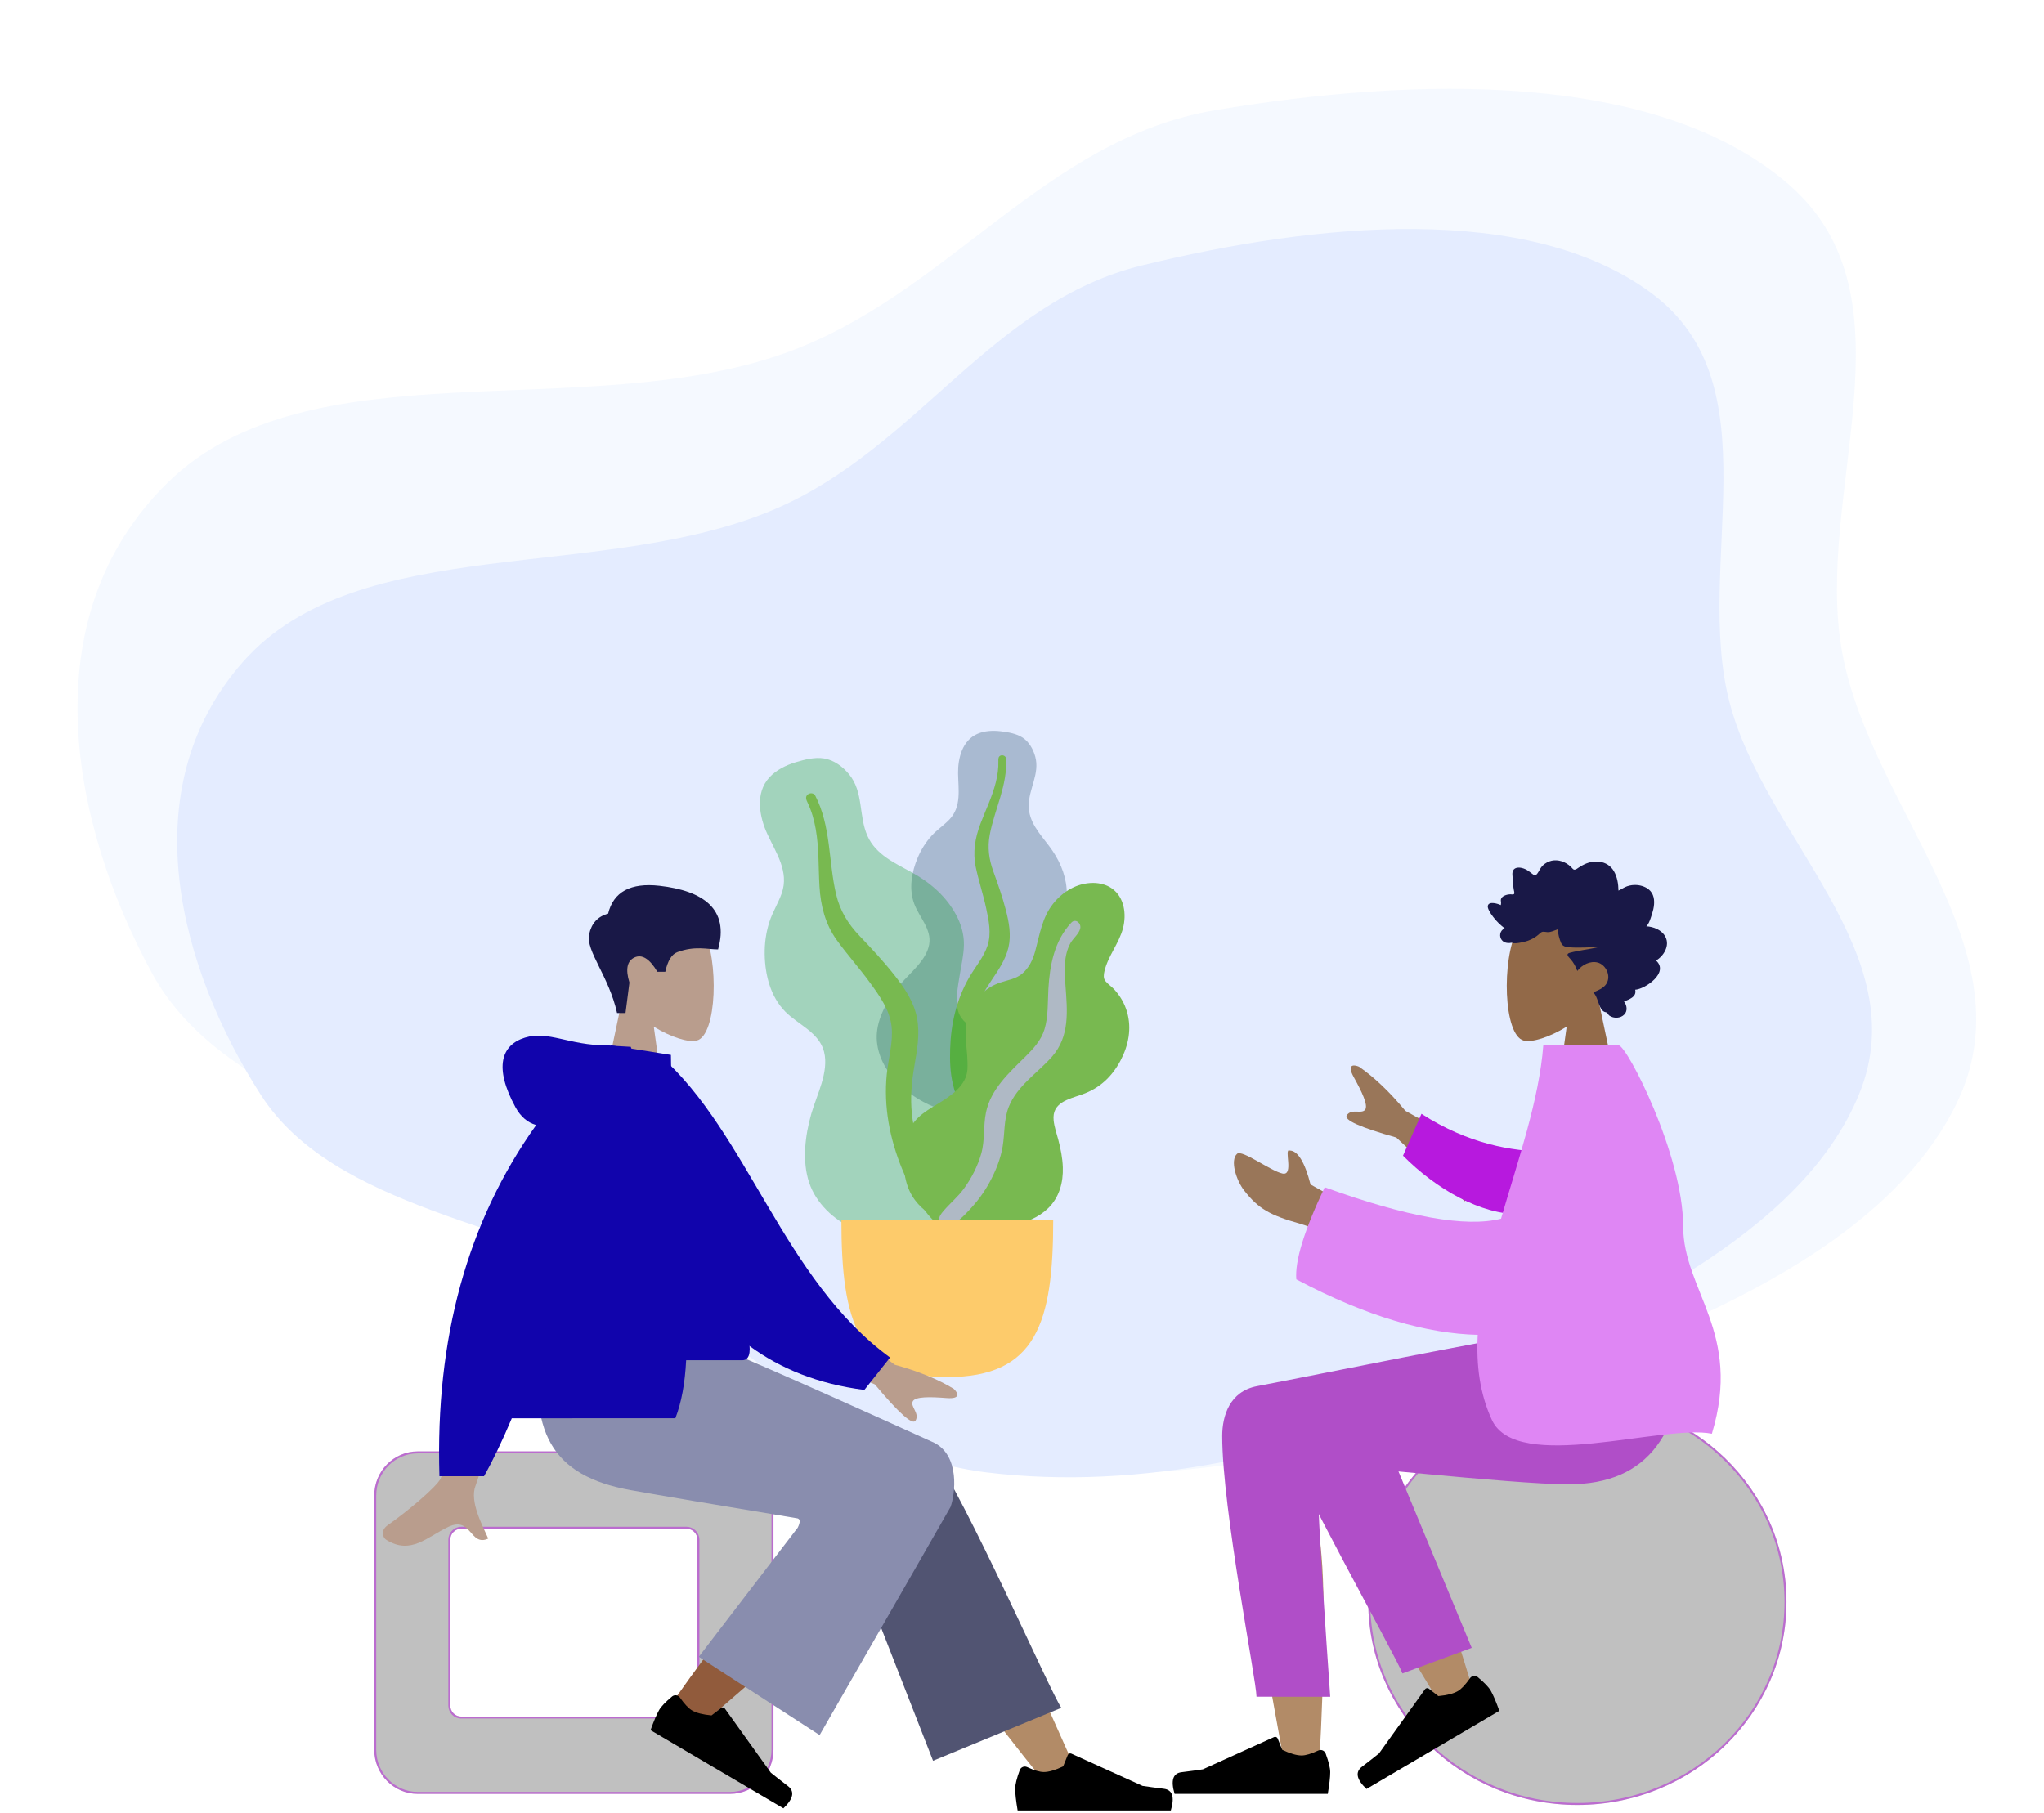 <svg width="736" height="653" viewBox="0 0 736 653" fill="none" xmlns="http://www.w3.org/2000/svg">
<path opacity="0.15" fill-rule="evenodd" clip-rule="evenodd" d="M663.308 234.886C673.588 291.329 731.657 342.509 704.328 397.809C676.772 453.569 597.698 482.25 529.245 506.162C467.605 527.694 400.306 537.885 338.343 525.653C281.671 514.465 252.057 470.506 206.668 442.483C155.155 410.679 81.092 398.904 54.766 350.573C25.612 297.053 10.725 222.506 60.345 173.865C111.337 123.878 210.015 153.025 282.646 127.187C341.189 106.36 375.733 50.114 437.423 39.722C509.554 27.571 596.54 25.357 643.954 66.322C691.307 107.235 652.93 177.905 663.308 234.886Z" fill="#BED8FF"/>
<path fill-rule="evenodd" clip-rule="evenodd" d="M622.759 252.918C635.496 301.986 690.003 343.304 669.523 393.816C648.874 444.748 581.061 475.175 522.297 500.706C469.381 523.696 410.741 537.062 355.341 530.32C304.671 524.154 275.71 487.346 233.887 465.609C186.421 440.94 120.388 435.388 94.04 394.514C64.861 349.251 46.886 284.529 87.442 238.432C129.12 191.061 217.976 210.315 280.296 182.814C330.528 160.647 357.304 108.831 410.99 95.654C473.761 80.246 550.271 72.627 594.721 105.637C639.115 138.605 609.901 203.381 622.759 252.918Z" fill="#E4ECFF"/>
<g clip-path="url(#clip0_422_6272)">
<path fill-rule="evenodd" clip-rule="evenodd" d="M360.414 263.395C357.613 263.053 354.623 263.173 352.018 264.279C346.478 266.631 344.904 273.175 344.98 278.494C345.062 284.22 346.277 290.473 341.925 295.086C339.924 297.207 337.435 298.83 335.47 300.99C333.371 303.297 331.724 305.938 330.504 308.774C328.264 313.983 327.165 320.108 329.213 325.572C331.016 330.383 335.553 334.725 334.572 340.195C333.55 345.902 327.797 350.264 324.2 354.515C320.129 359.325 316.381 365.473 315.765 371.781C315.175 377.826 317.806 383.94 321.844 388.51C329.913 397.641 342.042 402.118 354.271 402.09C359.464 402.078 365.343 401.843 369.823 399.053C371.208 398.191 371.939 397.223 372.762 395.878C373.5 394.672 374.475 393.887 375.604 393.034C378.084 391.159 379.874 388.633 381.017 385.805C385.455 374.82 381.908 361.23 375.696 351.476C374.224 349.165 373.019 346.941 373.734 344.186C374.48 341.311 376.314 338.717 377.936 336.245C379.539 333.803 381.369 331.472 382.622 328.831C383.934 326.064 384.304 323.166 384.072 320.138C383.636 314.45 381.181 309.201 377.704 304.626C374.356 300.22 370.424 296.004 370.415 290.23C370.406 284.111 374.497 278.668 372.754 272.446C372.032 269.87 370.583 267.227 368.247 265.683C366.007 264.201 363.049 263.717 360.414 263.395Z" fill="#5A7693" fill-opacity="0.42"/>
<path fill-rule="evenodd" clip-rule="evenodd" d="M362.246 273.178C362.193 272.356 361.219 271.863 360.451 272.078C359.441 272.36 359.46 273.304 359.487 274.145C359.569 276.729 359.195 279.241 358.573 281.749C357.282 286.964 354.895 291.768 353.005 296.776C351.115 301.781 350.229 306.948 351.337 312.244C352.382 317.237 354.023 322.1 355.092 327.099C356.035 331.505 357.037 336.152 355.602 340.547C354.221 344.778 351.168 348.223 348.969 352.046C344.418 359.96 342.399 368.74 342.129 377.775C342.004 381.97 342.117 386.205 343.09 390.319C343.65 392.689 344.403 395.891 346.433 397.527C347.37 398.281 348.971 398.542 349.759 397.425C350.499 396.377 349.85 394.755 349.615 393.638C348.598 388.804 348.393 383.863 348.637 378.955C348.872 374.2 349.434 369.453 350.93 364.912C352.319 360.698 354.429 356.913 356.913 353.226C359.443 349.47 362.074 345.705 363.12 341.254C364.182 336.732 363.319 332.132 362.165 327.698C360.944 323.007 359.346 318.451 357.693 313.887C356.083 309.44 355.512 305.233 356.401 300.579C358.157 291.384 362.859 282.753 362.246 273.178Z" fill="#78B950"/>
<path fill-rule="evenodd" clip-rule="evenodd" d="M286.447 274.552C282.98 275.605 279.537 277.303 277.066 279.966C271.812 285.629 273.424 294.188 276.324 300.439C279.447 307.167 284.178 313.93 281.511 321.65C280.285 325.199 278.224 328.413 277.061 331.989C275.818 335.811 275.282 339.791 275.35 343.779C275.477 351.104 277.425 358.92 282.715 364.316C287.373 369.068 294.989 371.843 296.73 378.822C298.547 386.102 294.105 394.255 292.133 401.153C289.901 408.959 288.754 418.18 291.366 425.96C293.869 433.417 300.187 439.278 307.339 442.582C321.629 449.183 338.221 448.167 352.551 441.772C358.634 439.057 365.406 435.721 369.186 430.091C370.355 428.35 370.7 426.826 370.955 424.807C371.183 422.996 371.912 421.561 372.785 419.965C374.702 416.458 375.467 412.538 375.313 408.599C374.712 393.3 363.369 379.074 350.927 370.769C347.979 368.802 345.39 366.799 344.773 363.169C344.128 359.38 344.908 355.359 345.504 351.592C346.093 347.869 347.008 344.161 347.081 340.385C347.158 336.431 346.06 332.812 344.187 329.351C340.669 322.851 335.015 317.921 328.519 314.319C322.263 310.85 315.423 307.909 312.361 301.086C309.115 293.854 311.036 285.288 305.704 278.838C303.496 276.166 300.399 273.794 296.843 273.183C293.432 272.597 289.707 273.562 286.447 274.552Z" fill="#08981F" fill-opacity="0.3"/>
<path fill-rule="evenodd" clip-rule="evenodd" d="M293.528 286.511C293.036 285.565 291.638 285.492 290.853 286.148C289.82 287.012 290.337 288.12 290.809 289.102C292.258 292.12 293.136 295.291 293.723 298.586C294.944 305.438 294.669 312.378 295.082 319.301C295.494 326.218 297.163 332.801 301.232 338.492C305.069 343.857 309.535 348.756 313.403 354.116C316.813 358.84 320.419 363.817 321.043 369.774C321.644 375.508 319.878 381.188 319.309 386.868C318.132 398.625 320.369 410.081 324.785 420.922C326.836 425.956 329.186 430.911 332.479 435.274C334.375 437.787 336.932 441.184 340.163 442.057C341.653 442.46 343.662 441.929 343.998 440.193C344.315 438.565 342.706 436.984 341.847 435.785C338.126 430.593 335.299 424.849 333.013 418.909C330.798 413.154 328.969 407.238 328.341 401.077C327.758 395.358 328.243 389.77 329.216 384.102C330.207 378.327 331.311 372.49 330.203 366.671C329.077 360.76 325.659 355.764 321.987 351.117C318.103 346.202 313.848 341.645 309.525 337.107C305.313 332.685 302.442 328.001 301.044 322.024C298.282 310.214 299.259 297.529 293.528 286.511Z" fill="#78B950"/>
<path fill-rule="evenodd" clip-rule="evenodd" d="M393.617 317.989C387.853 317.989 382.785 321.045 379.293 325.38C375.205 330.456 374.38 336.654 372.72 342.703C371.894 345.714 370.474 348.702 367.984 350.747C365.72 352.607 362.845 352.98 360.135 353.888C354.719 355.705 350.345 360.08 348.618 365.418C346.511 371.93 348.743 378.496 348.358 385.096C348.005 391.156 342.03 394.937 337.222 397.842C332.482 400.707 328.211 403.389 326.783 408.97C325.269 414.889 324.761 421.496 326.858 427.343C330.35 437.079 340.568 441.366 350.442 442.031C359.402 442.634 370.669 441.687 377.398 435.183C381.425 431.291 382.883 425.847 382.702 420.431C382.59 417.063 381.923 413.727 381.06 410.472C380.449 408.166 379.623 405.869 379.388 403.486C378.762 397.144 384.623 395.926 389.612 394.185C395.952 391.972 400.39 387.793 403.476 381.97C406.35 376.549 407.556 370.463 405.833 364.493C404.953 361.446 403.357 358.68 401.193 356.328C400.24 355.293 398.897 354.43 398.037 353.342C397.234 352.326 397.409 351.01 397.685 349.82C398.965 344.325 402.95 339.775 404.375 334.29C405.662 329.338 404.901 323.176 400.375 319.982C398.419 318.602 396.007 318.004 393.617 317.989Z" fill="#78B950"/>
<path fill-rule="evenodd" clip-rule="evenodd" d="M385.759 332.308C379.65 338.816 377.989 347.645 377.502 356.203C377.229 361.002 377.513 366.064 376.103 370.718C374.897 374.702 372.069 377.748 369.154 380.626C363.286 386.42 356.742 392.311 355.025 400.696C354.018 405.617 354.698 410.7 353.306 415.567C352.041 419.991 349.813 424.337 347.103 428.073C344.922 431.081 342.079 433.384 339.694 436.188C338.967 437.044 337.924 438.304 338.225 439.513C338.576 440.928 340.379 441.376 341.658 441.154C344.64 440.635 347.15 437.788 349.1 435.718C351.951 432.691 354.373 429.435 356.343 425.783C358.529 421.727 360.289 417.423 361.041 412.873C361.822 408.153 361.433 403.233 363.215 398.702C366.214 391.079 373.488 386.581 378.747 380.64C385.3 373.236 384.323 364.022 383.651 354.915C383.283 349.91 382.916 344.259 385.445 339.689C386.41 337.945 388.563 336.319 388.978 334.336C389.358 332.52 387.283 330.684 385.759 332.308Z" fill="#AFB9C5"/>
<path fill-rule="evenodd" clip-rule="evenodd" d="M379.242 439.252C379.242 476.47 373.168 495.971 341.103 495.971C309.038 495.971 302.965 476.47 302.964 439.252H379.242Z" fill="#FDCB6B"/>
</g>
<path fill-rule="evenodd" clip-rule="evenodd" d="M224.002 360.077C219.496 354.696 216.446 348.102 216.955 340.713C218.424 319.424 247.556 324.107 253.223 334.852C258.89 345.597 258.216 372.853 250.893 374.774C247.972 375.54 241.75 373.664 235.417 369.781L239.392 398.387H215.922L224.002 360.077Z" fill="#B99D8D"/>
<path fill-rule="evenodd" clip-rule="evenodd" d="M222.196 364.869C219.25 351.538 210.858 342.45 212.14 336.491C212.994 332.519 215.272 330.049 218.972 329.08C220.886 321.205 227.058 317.855 237.488 319.031C253.134 320.795 262.683 327.405 258.559 341.949C254.768 341.949 250.192 340.554 243.864 342.944C241.856 343.702 240.42 346.053 239.556 349.997H236.696C233.921 345.317 231.184 343.597 228.487 344.837C225.789 346.078 225.176 349.091 226.647 353.878L225.238 364.869H222.196Z" fill="#191847"/>
<path fill-rule="evenodd" clip-rule="evenodd" d="M150.405 522.74H262.865C271.507 522.74 278.512 529.867 278.512 538.657V630.181C278.512 638.972 271.507 646.098 262.865 646.098H150.405C141.763 646.098 134.758 638.972 134.758 630.181V538.657C134.758 529.867 141.763 522.74 150.405 522.74ZM166.051 550.595C163.891 550.595 162.14 552.377 162.14 554.574V614.264C162.14 616.461 163.891 618.243 166.051 618.243H247.219C249.379 618.243 251.13 616.461 251.13 614.264V554.574C251.13 552.377 249.379 550.595 247.219 550.595H166.051Z" fill="#C0C0C0"/>
<path d="M150.405 523.095H262.865C271.305 523.095 278.158 530.057 278.158 538.657V630.181C278.158 638.782 271.305 645.743 262.865 645.743H150.405C141.964 645.743 135.112 638.782 135.112 630.181V538.657C135.112 530.057 141.964 523.095 150.405 523.095ZM166.051 550.241C163.689 550.241 161.785 552.187 161.785 554.574V614.264C161.785 616.651 163.689 618.597 166.051 618.597H247.219C249.58 618.597 251.485 616.651 251.485 614.264V554.574C251.485 552.187 249.58 550.241 247.219 550.241H166.051Z" stroke="#B719DE" stroke-opacity="0.5" stroke-width="0.709"/>
<path fill-rule="evenodd" clip-rule="evenodd" d="M375.479 641.123C356.199 617.172 343.153 599.416 336.342 587.855C324.681 568.059 315.136 550.444 312.124 543.715C304.941 527.669 328.659 520.156 334.027 527.64C342.152 538.968 359.503 574.613 386.081 634.575L375.479 641.123Z" fill="#B28B67"/>
<path fill-rule="evenodd" clip-rule="evenodd" d="M335.971 634.159L300.089 542.274C292.414 525.524 329.476 514.514 335.116 522.309C347.921 540.007 378.355 609.82 382.17 615.093L335.971 634.159Z" fill="#515472"/>
<path fill-rule="evenodd" clip-rule="evenodd" d="M240.406 615.682C247.387 605.315 272.782 570.439 286.622 556.014C290.6 551.869 294.48 547.891 298.151 544.184C309.061 533.165 330.856 551.757 319.965 561.792C292.84 586.782 253.259 620.513 249.952 623.521C245.317 627.737 236.019 622.197 240.406 615.682Z" fill="#915B3C"/>
<path fill-rule="evenodd" clip-rule="evenodd" d="M241.992 611.021C239.593 613.022 238.033 614.658 237.314 615.929C236.438 617.474 235.415 619.879 234.245 623.143C236.019 624.187 251.964 633.57 282.081 651.291C285.676 647.87 286.229 645.206 283.738 643.299C281.248 641.392 279.192 639.784 277.572 638.475L261.013 615.377C260.694 614.933 260.083 614.832 259.647 615.152C259.639 615.158 259.632 615.163 259.625 615.169L256.211 617.831C253.069 617.541 250.723 616.939 249.173 616.027C247.914 615.286 246.466 613.749 244.829 611.415L244.829 611.415C244.201 610.52 242.98 610.305 242.102 610.936C242.064 610.963 242.028 610.992 241.992 611.021Z" fill="black"/>
<path fill-rule="evenodd" clip-rule="evenodd" d="M367.188 637.543C366.094 640.514 365.547 642.737 365.547 644.212C365.547 646.006 365.841 648.624 366.428 652.066C368.474 652.066 386.859 652.066 421.585 652.066C423.018 647.245 422.191 644.643 419.102 644.259C416.014 643.874 413.449 643.527 411.406 643.218L385.77 631.591C385.277 631.368 384.699 631.593 384.479 632.095C384.475 632.103 384.471 632.112 384.468 632.121L382.82 636.187C379.961 637.544 377.638 638.223 375.851 638.223C374.399 638.223 372.393 637.626 369.835 636.433L369.835 636.433C368.853 635.975 367.692 636.413 367.242 637.412C367.222 637.455 367.204 637.499 367.188 637.543Z" fill="black"/>
<path fill-rule="evenodd" clip-rule="evenodd" d="M287.18 546.864C257.356 541.921 237.38 538.542 227.251 536.725C198.38 531.546 189.961 515.741 194.939 481.258H248.133C255.173 483.326 284.587 496.116 336.374 519.627C345.692 524.333 343.957 538.207 342.254 542.777C342.184 542.964 326.476 570.345 295.13 624.92L251.615 596.72L287.261 550.187C288.203 548.258 288.175 547.15 287.18 546.864Z" fill="#898DAE"/>
<path fill-rule="evenodd" clip-rule="evenodd" d="M291.012 468.234L322.206 491.537C330.666 493.859 337.735 496.748 343.411 500.205C344.752 501.448 346.372 503.965 340.812 503.53C335.251 503.095 329.382 502.892 328.615 504.821C327.848 506.751 331.213 509.058 329.662 511.662C328.628 513.397 323.743 509.045 315.006 498.606L284.116 485.575L291.012 468.234ZM171.243 469.039L191.679 469.12C179.06 510.558 172.248 532.545 171.243 535.08C168.98 540.785 173.768 549.474 175.816 554.143C169.147 557.179 169.857 545.935 161.444 549.917C153.765 553.551 147.923 560.137 139.051 554.568C137.96 553.883 136.765 551.305 139.653 549.29C146.848 544.271 157.217 535.487 158.618 532.596C160.528 528.653 164.737 507.467 171.243 469.039Z" fill="#B99D8D"/>
<path fill-rule="evenodd" clip-rule="evenodd" d="M229.318 381.805L237.774 380.329C269.149 407.901 282.036 460.87 320.493 488.93L311.237 500.602C244.52 492.198 227.983 427.589 229.318 381.805Z" fill="#1104AC"/>
<path fill-rule="evenodd" clip-rule="evenodd" d="M192.453 489.91C226.359 489.91 251.3 489.91 267.275 489.91C270.694 489.91 270.05 484.888 269.556 482.354C263.852 453.106 241.585 421.578 241.585 379.944L220.003 376.501C202.152 405.707 195.978 441.666 192.453 489.91Z" fill="#1104AC"/>
<path fill-rule="evenodd" clip-rule="evenodd" d="M193.06 405.209C189.926 404.293 187.444 402.155 185.614 398.796C177.725 384.316 180.574 376.344 189.004 373.724C197.434 371.103 204.952 376.501 218.384 376.501C219.114 376.501 219.783 376.548 220.391 376.641L227.147 377.033C246.532 443.865 251.878 488.455 243.186 510.802H184.295C180.806 519.078 177.467 526.042 174.279 531.693H158.232C156.722 482.019 168.331 439.857 193.06 405.209Z" fill="#1104AC"/>
<path fill-rule="evenodd" clip-rule="evenodd" d="M197.117 476.478C198.969 492.242 201.979 503.683 206.148 510.801H184.293C188.363 501.147 192.638 489.705 197.117 476.478V476.478Z" fill="#1104AC"/>
<path d="M567.978 650.076C526.391 650.076 492.678 617.34 492.678 576.957C492.678 536.574 526.391 503.838 567.978 503.838C609.564 503.838 643.277 536.574 643.277 576.957C643.277 617.34 609.564 650.076 567.978 650.076Z" fill="#C0C0C0"/>
<path d="M493.032 576.957C493.032 617.134 526.576 649.722 567.978 649.722C609.379 649.722 642.923 617.134 642.923 576.957C642.923 536.78 609.379 504.192 567.978 504.192C526.576 504.192 493.032 536.78 493.032 576.957Z" stroke="#B719DE" stroke-opacity="0.5" stroke-width="0.709"/>
<path fill-rule="evenodd" clip-rule="evenodd" d="M575.545 360.077C580.051 354.696 583.101 348.102 582.592 340.713C581.123 319.424 551.991 324.107 546.324 334.852C540.657 345.597 541.33 372.853 548.654 374.774C551.575 375.54 557.797 373.664 564.13 369.781L560.155 398.387H583.625L575.545 360.077Z" fill="#926948"/>
<path fill-rule="evenodd" clip-rule="evenodd" d="M592.824 333.627C593.582 332.862 593.996 331.772 594.353 330.736C594.725 329.66 595.086 328.573 595.332 327.453C595.825 325.215 595.83 322.642 594.261 320.905C593.002 319.511 591.114 318.886 589.371 318.751C588.21 318.66 587.018 318.825 585.905 319.198C584.801 319.567 583.849 320.303 582.778 320.76C582.737 318.348 582.331 315.825 581.129 313.766C579.972 311.785 578.127 310.674 576.026 310.38C573.869 310.078 571.74 310.591 569.809 311.653C569.326 311.919 568.847 312.198 568.389 312.513C568.005 312.777 567.606 313.095 567.156 313.203C566.654 313.323 566.405 313.028 566.079 312.655C565.696 312.218 565.265 311.834 564.809 311.493C562.793 309.985 560.148 309.365 557.812 310.269C556.736 310.685 555.689 311.392 554.959 312.367C554.308 313.235 553.844 314.613 552.946 315.218C552.564 315.475 552.295 315.135 551.948 314.883C551.427 314.505 550.93 314.088 550.402 313.721C549.661 313.204 548.858 312.818 547.999 312.615C546.741 312.319 545.003 312.389 544.643 314.065C544.508 314.694 544.611 315.368 544.655 316.002C544.715 316.873 544.777 317.744 544.852 318.614C544.908 319.274 544.98 319.912 545.102 320.56C545.167 320.906 545.372 321.55 545.226 321.896C545.044 322.329 544.204 322.083 543.845 322.098C543.136 322.128 542.423 322.255 541.768 322.563C541.259 322.802 540.725 323.153 540.511 323.746C540.379 324.11 540.414 324.484 540.476 324.858C540.551 325.307 540.465 325.546 540.409 325.999C539.457 325.522 536.156 324.462 535.741 326.199C535.603 326.777 535.917 327.43 536.158 327.918C536.579 328.773 537.131 329.555 537.696 330.3C538.874 331.855 540.28 333.197 541.793 334.344C540.021 335.146 539.558 337.511 541.093 338.92C541.771 339.542 542.682 339.68 543.536 339.64C543.849 339.626 544.3 339.503 544.547 339.559C544.679 339.589 544.821 339.703 545.004 339.716C546.211 339.8 547.573 339.504 548.752 339.232C550.853 338.746 552.843 337.734 554.467 336.191C554.884 335.795 555.228 335.568 555.789 335.574C556.281 335.579 556.763 335.716 557.254 335.728C558.554 335.762 559.725 335.116 560.932 334.686C561.006 336.344 561.47 338.17 562.137 339.662C562.68 340.879 563.816 341.055 564.932 341.162C568.5 341.504 572.08 341.122 575.653 341.127C572.194 341.923 568.621 342.25 565.193 343.186C563.644 343.609 564.827 344.671 565.489 345.408C566.58 346.62 567.391 348.123 567.954 349.706C569.646 347.462 572.636 345.984 575.285 346.673C578.212 347.435 580.273 351.462 578.402 354.357C577.315 356.037 575.352 356.686 573.72 357.408C574.993 358.755 575.302 360.745 576.068 362.421C576.446 363.248 576.977 364.182 577.823 364.47C578.136 364.577 578.503 364.586 578.749 364.845C579.055 365.167 579.128 365.526 579.518 365.802C581.076 366.904 583.51 366.819 584.891 365.381C586.14 364.08 585.815 362.022 584.772 360.704C586.432 360 589.457 359.094 588.797 356.463C592.395 356.22 601.13 350.284 596.302 345.947C598.952 344.423 601.386 340.7 599.684 337.418C598.373 334.89 595.325 333.761 592.824 333.627Z" fill="#191847"/>
<path fill-rule="evenodd" clip-rule="evenodd" d="M464.364 501.606C456.309 496.686 442.795 503.008 442.804 510.045C442.832 531.1 461.721 630.331 462.707 636.604C463.693 642.877 474.257 644.534 474.873 636.624C475.852 624.039 477.67 580.473 475.851 560.307C475.099 551.983 474.291 544.056 473.494 536.984C483.406 555.192 498.734 581.261 519.48 615.193L530.742 609.958C521.898 580.316 514.646 559.39 508.987 547.179C499.296 526.272 490.209 508.367 486.384 502.06C480.369 492.139 469.897 495.601 464.364 501.606Z" fill="#B28B67"/>
<path fill-rule="evenodd" clip-rule="evenodd" d="M529.935 593.497L491.28 500.344C482.02 485.191 456.056 503.428 459.214 512.217C466.384 532.17 502.846 596.769 504.982 602.714L529.935 593.497Z" fill="#B04EC8"/>
<path fill-rule="evenodd" clip-rule="evenodd" d="M532.133 604.058C534.532 606.059 536.092 607.695 536.811 608.966C537.687 610.511 538.71 612.916 539.88 616.18C538.106 617.224 522.161 626.607 492.044 644.328C488.449 640.907 487.896 638.243 490.387 636.336C492.877 634.429 494.933 632.821 496.553 631.512L513.112 608.414C513.431 607.97 514.042 607.869 514.478 608.189C514.486 608.195 514.493 608.2 514.5 608.206L517.914 610.868C521.056 610.578 523.402 609.977 524.952 609.064C526.211 608.323 527.659 606.786 529.296 604.452L529.296 604.452C529.924 603.557 531.145 603.342 532.023 603.973C532.061 604 532.097 604.029 532.133 604.058Z" fill="black"/>
<path fill-rule="evenodd" clip-rule="evenodd" d="M477.343 631.576C478.437 634.547 478.984 636.77 478.984 638.245C478.984 640.039 478.691 642.656 478.103 646.098C476.057 646.098 457.672 646.098 422.947 646.098C421.513 641.278 422.341 638.675 425.429 638.291C428.517 637.907 431.082 637.56 433.125 637.25L458.761 625.624C459.254 625.4 459.832 625.625 460.052 626.127C460.056 626.136 460.06 626.144 460.063 626.153L461.711 630.219C464.57 631.576 466.893 632.255 468.68 632.255C470.133 632.255 472.138 631.658 474.697 630.465L474.697 630.465C475.679 630.007 476.84 630.446 477.29 631.444C477.309 631.488 477.327 631.531 477.343 631.576Z" fill="black"/>
<path fill-rule="evenodd" clip-rule="evenodd" d="M440.094 517.202C440.094 543.632 452.432 605.281 452.44 611.1L478.986 611.121C475.101 556.112 473.723 528.311 474.853 527.719C476.548 526.83 544.335 534.604 564.665 534.604C593.982 534.604 606.11 515.797 607.094 480.958H549.019C537.194 482.245 475.516 494.901 452.61 499.251C442.803 501.114 440.094 509.922 440.094 517.202Z" fill="#B04EC8"/>
<path fill-rule="evenodd" clip-rule="evenodd" d="M539.969 418.981L506.025 400.069C500.381 393.25 494.819 387.954 489.341 384.181C487.667 383.47 484.74 383.04 487.477 387.983C490.215 392.926 492.876 398.251 491.481 399.774C490.087 401.297 486.609 399.169 484.945 401.7C483.835 403.387 489.777 406.051 502.77 409.694L527.434 432.667L539.969 418.981ZM486.807 434.937L471.897 426.605C469.805 418.507 467.304 414.432 464.395 414.382C462.16 413.324 466.052 423.556 461.815 422.669C457.578 421.782 447.236 413.957 445.454 415.546C442.818 417.896 445.169 425.113 447.938 428.703C453.115 435.412 457.401 437.707 467.994 440.712C473.532 442.282 479.52 445.431 485.958 450.158L486.807 434.937Z" fill="#997659"/>
<path fill-rule="evenodd" clip-rule="evenodd" d="M556.498 414.768C544.609 414.64 528.755 412.085 511.838 401.162L505.195 416.233C516.864 428.014 533.271 437.693 547.617 437.283C558.923 436.96 564.701 423.048 556.498 414.768Z" fill="#B719DE"/>
<path fill-rule="evenodd" clip-rule="evenodd" d="M540.491 438.938C527.87 442.14 506.704 438.364 476.993 427.609C469.624 443.119 466.217 454.176 466.773 460.78C492.26 474.324 514.105 480.362 532.102 480.761C531.53 491.624 532.83 501.96 537.196 511.405C546.173 530.823 598.736 512.84 616.409 516.38C627.476 479.815 606.077 464.956 606.06 441.56C606.041 415.939 585.818 376.502 582.842 376.502H555.708C554.211 396.069 546.676 417.634 540.491 438.938Z" fill="#DF86F4"/>
<defs>
<clipPath id="clip0_422_6272">
<rect width="132.997" height="232.745" fill="white" transform="matrix(-1 0 0 1 406.621 263.226)"/>
</clipPath>
</defs>
</svg>
